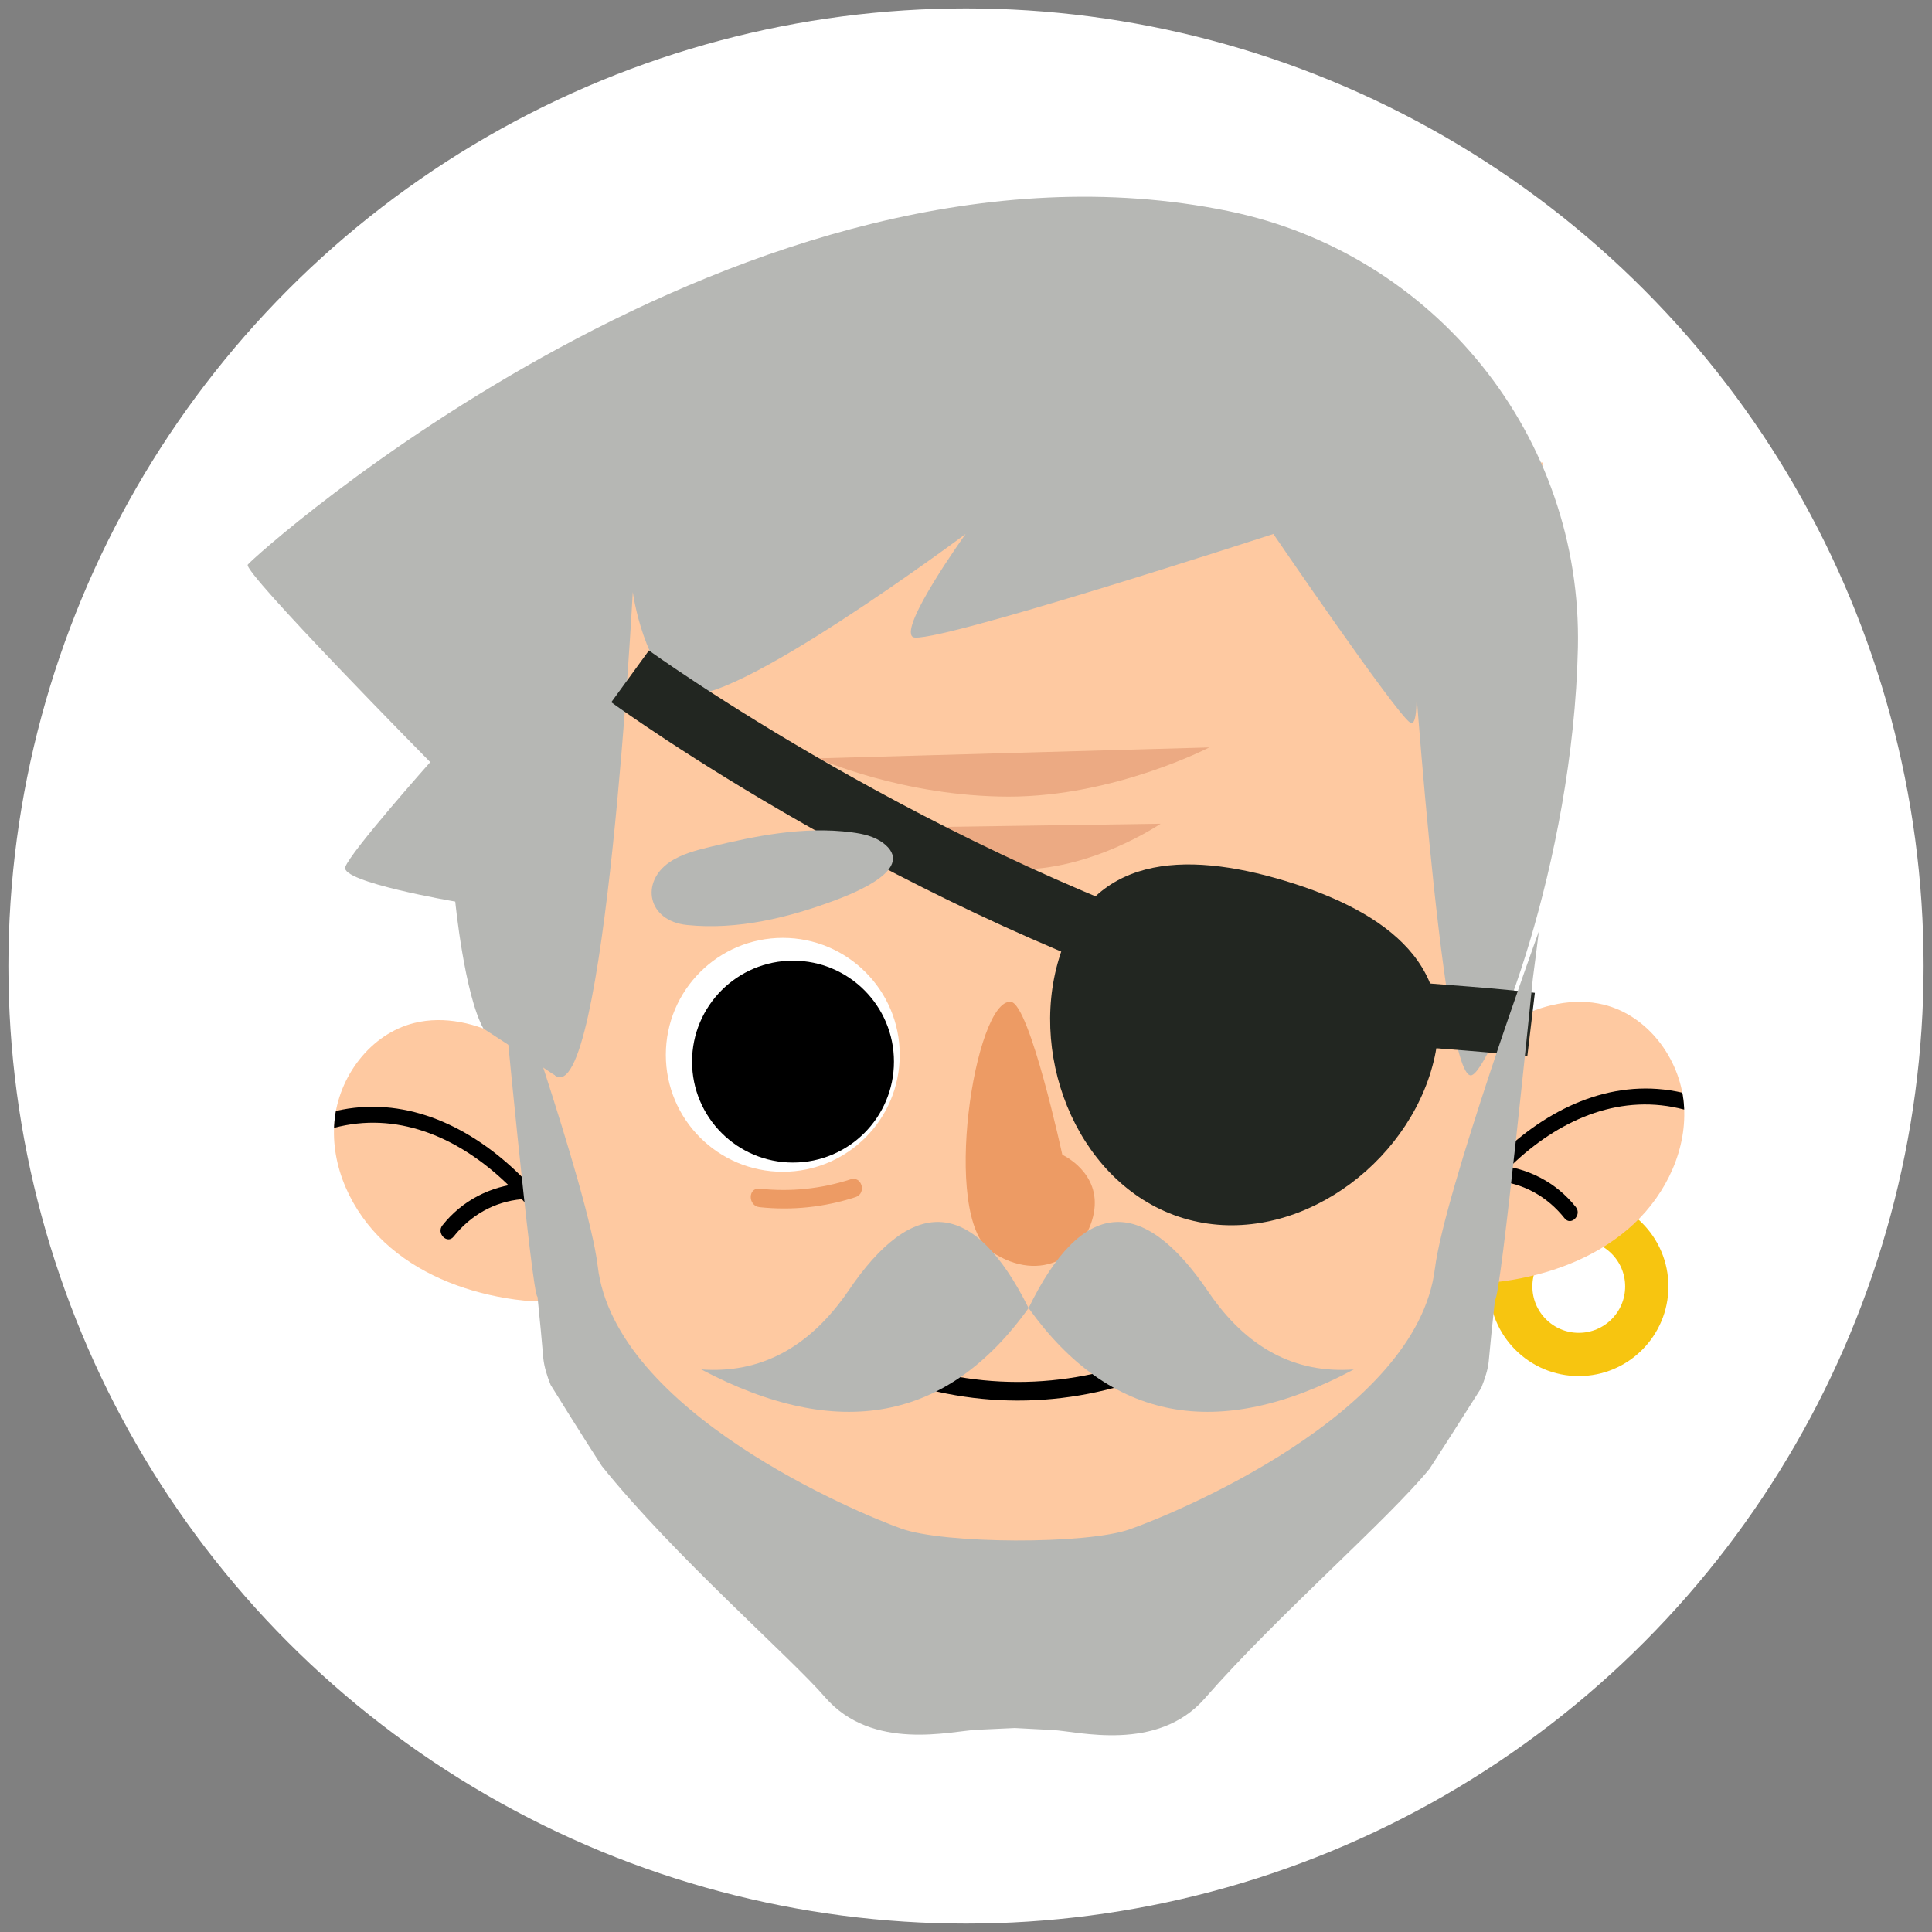 <?xml version="1.0" encoding="UTF-8"?>
<svg id="Layer_1" data-name="Layer 1" xmlns="http://www.w3.org/2000/svg" xmlns:xlink="http://www.w3.org/1999/xlink" viewBox="0 0 805 805">
  <rect x="0" y="0" width="805" height="805" fill="#808080" stroke="none"/>
  <defs>
    <style>
      .cls-1 {
        fill: #fff;
      }

      .cls-2, .cls-3 {
        fill: none;
      }

      .cls-4 {
        clip-path: url(#clippath-1);
      }

      .cls-5 {
        fill: #de946c;
      }

      .cls-5, .cls-6 {
        fill-rule: evenodd;
      }

      .cls-7, .cls-6 {
        fill: #b6b7b4;
      }

      .cls-8 {
        fill: #fec9a1;
      }

      .cls-9 {
        fill: #222621;
      }

      .cls-10 {
        clip-path: url(#clippath-3);
      }

      .cls-11 {
        clip-path: url(#clippath-2);
      }

      .cls-3 {
        stroke: #f7c510;
        stroke-miterlimit: 10;
        stroke-width: 18.02px;
      }

      .cls-12 {
        opacity: .58;
      }

      .cls-13 {
        clip-path: url(#clippath);
      }

      .cls-14 {
        fill: #ed9b64;
      }
    </style>
    <clipPath id="clippath">
      <path class="cls-2" d="M240.46,456.93c-9.23-9.15-18.85-18.16-30.26-24.38-11.42-6.21-24.96-9.43-37.58-6.31-18.25,4.52-31.59,22.35-33.27,41.07-1.68,18.72,7.12,37.49,20.87,50.31,13.75,12.82,31.97,20.11,50.5,23.26,10.16,1.72,20.76,2.25,30.61-.76,9.85-3,18.89-10,22.35-19.7"/>
    </clipPath>
    <clipPath id="clippath-1">
      <path class="cls-2" d="M600.47,449.32c9.23-9.15,18.85-18.16,30.26-24.38,11.42-6.21,24.96-9.43,37.58-6.31,18.25,4.52,31.59,22.35,33.27,41.07,1.68,18.72-7.12,37.49-20.87,50.31-13.75,12.82-31.97,20.11-50.5,23.26-10.16,1.72-20.76,2.25-30.61-.76-9.85-3-18.89-10-22.35-19.7"/>
    </clipPath>
    <clipPath id="clippath-2">
      <circle class="cls-2" cx="326.16" cy="439.51" r="48.73"/>
    </clipPath>
    <clipPath id="clippath-3">
      <circle class="cls-2" cx="513.96" cy="435.82" r="48.73"/>
    </clipPath>
  </defs>
  <circle class="cls-1" cx="402.5" cy="402.5" r="399"/>
  <g>
    <circle class="cls-3" cx="657.82" cy="536.02" r="28.34"/>
    <g>
      <g>
        <g>
          <g class="cls-13">
            <path class="cls-8" d="M240.46,456.93c-9.23-9.15-18.85-18.16-30.26-24.38-11.42-6.21-24.96-9.43-37.58-6.31-18.25,4.52-31.59,22.35-33.27,41.07-1.68,18.72,7.12,37.49,20.87,50.31,13.75,12.82,31.97,20.11,50.5,23.26,10.16,1.72,20.76,2.25,30.61-.76,9.85-3,18.89-10,22.35-19.7"/>
            <path d="M249.23,538.51c-20.77-51.27-76.58-100.48-133.03-65.67-3.62,2.23-.3,7.95,3.34,5.71,52.54-32.4,104.11,14.3,123.32,61.71,1.58,3.89,7.98,2.19,6.38-1.76h0Z"/>
            <path d="M217.32,493.06c-13.07,1.18-24.79,7.19-32.99,17.52-2.62,3.3,2.03,8.01,4.68,4.68,7.07-8.91,16.92-14.55,28.31-15.59,4.2-.38,4.24-7,0-6.61h0Z"/>
          </g>
          <g class="cls-4">
            <path class="cls-8" d="M600.47,449.32c9.23-9.15,18.85-18.16,30.26-24.38,11.42-6.21,24.96-9.43,37.58-6.31,18.25,4.52,31.59,22.35,33.27,41.07,1.68,18.72-7.12,37.49-20.87,50.31-13.75,12.82-31.97,20.11-50.5,23.26-10.16,1.72-20.76,2.25-30.61-.76-9.85-3-18.89-10-22.35-19.7"/>
            <path d="M591.71,530.9c20.77-51.27,76.58-100.48,133.03-65.67,3.62,2.23.3,7.95-3.34,5.71-52.54-32.4-104.11,14.3-123.32,61.71-1.58,3.89-7.98,2.19-6.38-1.76h0Z"/>
            <path d="M623.62,485.44c13.07,1.18,24.79,7.19,32.99,17.52,2.62,3.3-2.03,8.01-4.68,4.68-7.07-8.91-16.92-14.55-28.31-15.59-4.2-.38-4.24-7,0-6.61h0Z"/>
          </g>
          <path class="cls-8" d="M642.76,192.73l-213.49-11.39-213.49,11.39s13.82,333.32,33.12,384.29c18.2,48.07,119.3,115.7,180.37,115.7s150.81-83.42,163.48-122.8c16.3-50.66,50.01-377.18,50.01-377.18Z"/>
          <path class="cls-14" d="M421.24,417.45c7.79.93,21.39,63.71,21.39,63.71,0,0,16.3,7.38,13.12,24.31-3.18,16.92-21.49,30.12-42.7,16.04-21.2-14.08-6.78-105.85,8.19-104.06Z"/>
          <path class="cls-7" d="M231.17,448.05c-2.25-1.66-29.76-19.49-29.76-19.49-7.92-14.34-11.72-52.9-11.72-52.9,0,0-47.91-8.13-45.83-14.37,2.08-6.25,35.41-43.74,35.41-43.74,0,0-78.12-79.16-76.03-82.28,2.08-3.12,207.74-188.54,408.59-147.32,86.09,17.67,147.52,94.06,145.63,181.92-1.93,90.16-36.86,177.42-44.51,178.19-12.49,1.27-25.43-195.36-25.43-195.36,0,0,6.13,52.45,0,48.36-6.13-4.09-56.95-78.58-56.95-78.58,0,0-144.31,47.02-150.23,42.93-5.92-4.09,22.01-42.93,22.01-42.93,0,0-99.77,74.41-116.93,66.23-17.16-8.18-21.76-42.05-21.76-42.05,0,0-11.55,216.89-32.51,201.4Z"/>
          <path class="cls-14" d="M481.25,498.81c13.03,4.2,26.35,5.62,39.97,4.18,4.88-.52,4.93-8.22,0-7.7-12.96,1.37-25.51.1-37.92-3.9-4.73-1.53-6.75,5.91-2.05,7.43h0Z"/>
          <path class="cls-14" d="M354.41,491.39c-12.42,4-24.96,5.27-37.92,3.9-4.92-.52-4.89,7.19,0,7.7,13.62,1.44,26.94.02,39.97-4.18,4.7-1.52,2.69-8.95-2.05-7.43h0Z"/>
          <path d="M365.41,572.05c38.04,15.31,78.92,15.36,117.01.17,4.55-1.81,2.56-9.27-2.05-7.43-36.97,14.75-75.99,14.69-112.92-.17-4.6-1.85-6.6,5.6-2.05,7.43h0Z"/>
        </g>
        <g>
          <circle class="cls-1" cx="326.16" cy="439.51" r="48.73"/>
          <g class="cls-11">
            <circle cx="330.42" cy="442.34" r="42.06"/>
          </g>
        </g>
        <g>
          <circle class="cls-1" cx="513.96" cy="435.82" r="48.73"/>
          <g class="cls-10">
            <circle cx="509.7" cy="438.65" r="42.06"/>
          </g>
        </g>
        <path class="cls-6" d="M428.58,545.02c-33.8,47.26-79.28,55.79-136.41,25.58,24.53,1.8,44.87-8.97,61.02-32.31,27.52-40.99,52.66-38.74,75.39,6.73,22.14-45.47,47.11-47.71,74.93-6.73,15.85,23.34,36.04,34.11,60.57,32.31-56.53,30.21-101.71,21.68-135.51-25.58"/>
        <g class="cls-12">
          <path class="cls-5" d="M340.66,315.99l163.19-4.56s-39.47,20.49-83.49,20.49-79.7-15.94-79.7-15.94"/>
          <path class="cls-5" d="M365.86,344.94l117.72-1.72s-28.94,19.8-60.67,19.04c-31.73-.77-57.06-17.32-57.06-17.32"/>
        </g>
      </g>
      <g>
        <path class="cls-9" d="M596.26,446.25c-12.93,42.81-60.34,74.27-103.13,61.35-42.79-12.95-64.84-65.41-51.88-108.23,12.96-42.81,51.58-45.24,94.37-32.29,42.79,12.95,73.6,36.37,60.63,79.18Z"/>
        <path class="cls-9" d="M636.36,440.18c-11.59-1.37-23.51-2.3-35.05-3.18-27.52-2.12-55.97-4.32-83.8-12.89-140.71-43.35-257.89-127.92-262.81-131.51l15.69-21.58c1.18.86,118.64,85.57,254.98,127.58,25,7.7,50.72,9.69,77.99,11.79,11.81.9,24.03,1.85,36.17,3.29l-3.16,26.5Z"/>
      </g>
      <path class="cls-7" d="M597.86,528.66c-7.49,60.81-109.24,102.3-127.09,108.53-17.8,6.4-77.55,6.19-95.33-.31-17.83-6.35-119.31-48.52-126.4-109.36-3.77-32.03-42.39-140.87-42.39-140.87.79,6.44,1.57,12.94,2.33,19.46,0,0,12.71,134.73,14.98,134.19,1.01,10.01,1.86,18.79,2.43,25.76.36,3.35,1.47,7.11,3.04,11,4.65,7.41,12.05,19.46,21.33,33.78,29.93,37.33,78.48,79.51,93,96.32,19.72,22.81,52.73,14.04,63.31,13.58,10.65-.47,15.75-.73,15.75-.73,0,0,5.13.29,15.79.83,10.53.52,43.56,9.51,63.39-13.17,29.79-34.16,76.4-74.51,93.65-95.69,9.32-14.28,16.76-26.28,21.53-33.66,1.53-3.87,2.78-7.63,3.11-10.98.64-6.97,1.51-15.74,2.62-25.75,2.27.56,15.8-134.09,15.8-134.09.87-6.51,1.67-13.03,2.48-19.43,0,0-39.33,108.58-43.32,140.57Z"/>
      <path class="cls-7" d="M324.55,347.19c10.06-1.32,20.23-1.71,30.44-.37,4.5.59,9.16,1.61,12.78,4.27,14.57,10.73-11.89,21.04-19.78,24.01-19.05,7.15-40.58,12.52-61.79,10.31-16.37-1.71-19.43-17.77-7.27-26.13,4.98-3.42,11.17-5.01,17.25-6.48,9.3-2.25,18.78-4.35,28.36-5.61Z"/>
    </g>
  </g>
</svg>